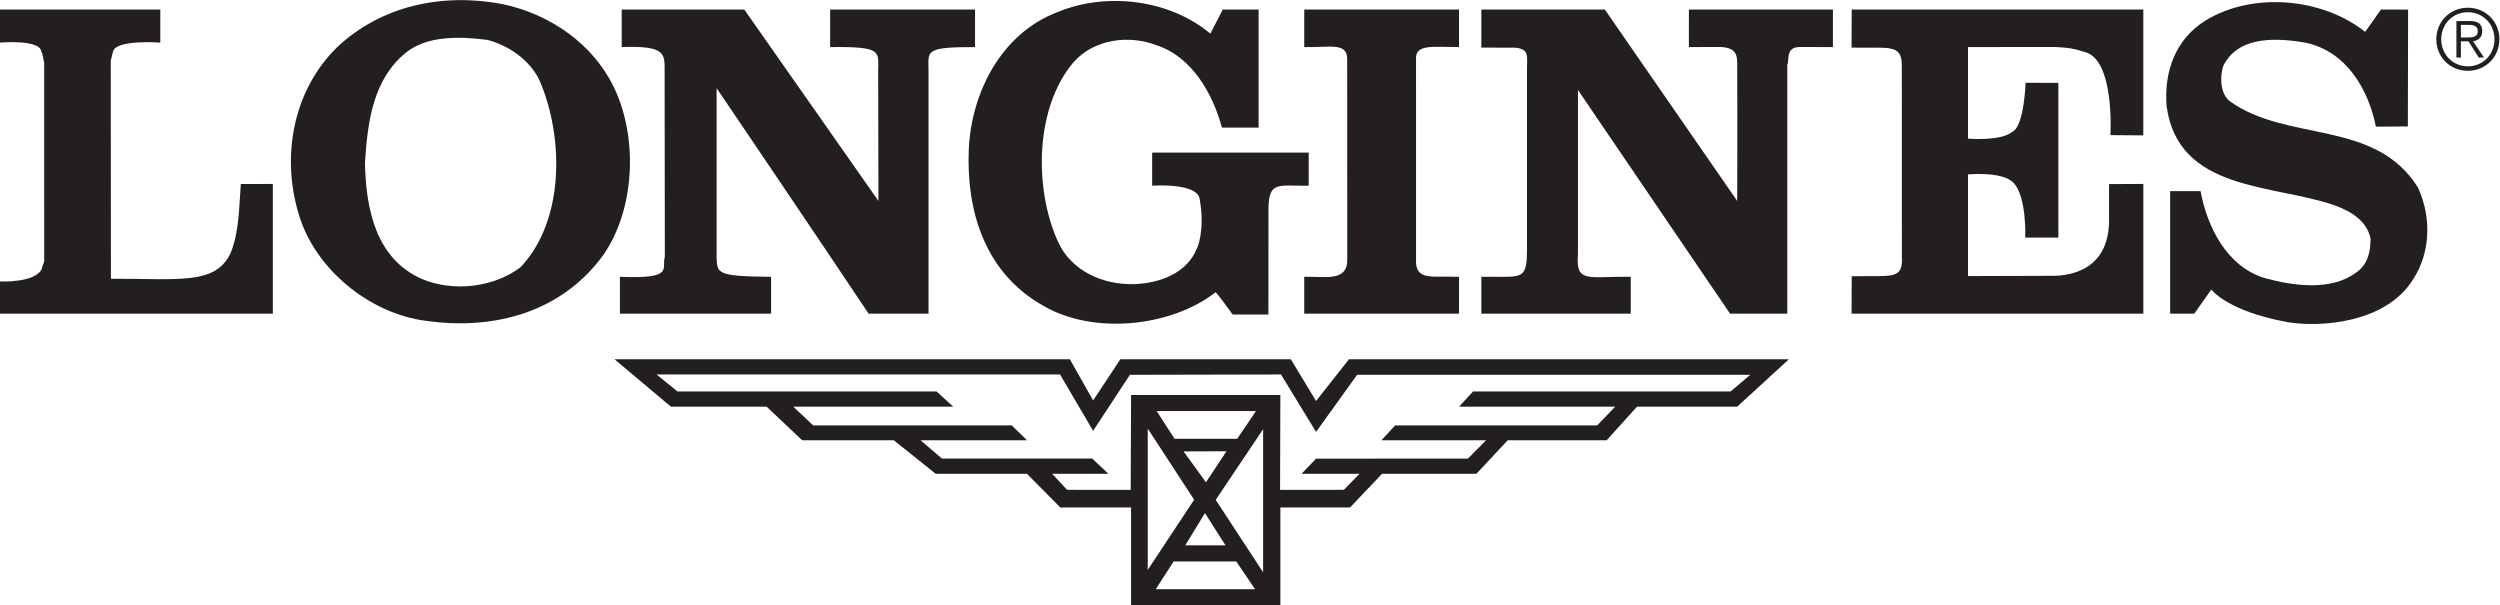 <?xml version="1.0" encoding="UTF-8" standalone="no"?>
<svg
        xmlns:dc="http://purl.org/dc/elements/1.1/"
        xmlns:cc="http://creativecommons.org/ns#"
        xmlns:rdf="http://www.w3.org/1999/02/22-rdf-syntax-ns#"
        xmlns:svg="http://www.w3.org/2000/svg"
        xmlns="http://www.w3.org/2000/svg"
        viewBox="0 0 471.747 114.16"
        height="114.16"
        width="471.747"
        xml:space="preserve"
        version="1.1">
    <g
            transform="matrix(1.333,0,0,-1.333,0,114.16)"
            id="g10">
    <g
            transform="scale(0.1)"
            id="g12">
    <path
            id="path14"
            style="fill:#231f20;fill-opacity:1;fill-rule:nonzero;stroke:none"
            d="m 3492.04,803.344 h -8.4 v 17.883 h 11.64 c 6.25,0 12.25,-1.68 12.25,-8.883 0,-8.762 -7.68,-9 -15.49,-9 z m 21.85,9 c 0,9.242 -5.17,14.281 -16.81,14.281 h -19.79 V 775.02 h 6.35 v 22.925 h 10.69 l 14.52,-22.925 h 7.44 l -15.36,22.925 c 6.95,1.2 12.96,5.278 12.96,14.399"/>
        <path
                id="path16"
                style="fill:#231f20;fill-opacity:1;fill-rule:nonzero;stroke:none"
                d="m 3493.49,762.539 c -21.61,0 -37.69,16.922 -37.69,38.285 0,21.364 16.08,38.281 37.69,38.281 21.6,0 37.68,-16.917 37.68,-38.281 0,-21.363 -16.08,-38.285 -37.68,-38.285 z m 0,82.93 c -25.2,0 -44.65,-19.567 -44.65,-44.645 0,-25.082 19.45,-44.644 44.65,-44.644 25.19,0 44.64,19.562 44.64,44.644 0,25.078 -19.45,44.645 -44.64,44.645"/>
        <path
                id="path18"
                style="fill:#231f20;fill-opacity:1;fill-rule:nonzero;stroke:none"
                d="M 736.992,478.262 C 699,449.137 640.754,442.809 596.43,461.801 c -64.582,29.125 -78.508,98.769 -79.782,164.621 3.801,58.25 11.399,117.766 58.254,155.754 30.391,24.058 75.977,22.793 115.235,17.726 29.125,-7.597 59.515,-27.855 73.449,-56.98 34.187,-78.512 36.719,-197.547 -26.594,-264.66 z m 125.363,267.191 c -32.925,56.985 -91.171,92.442 -150.691,105.102 -86.113,16.465 -172.223,-2.532 -234.266,-60.782 -62.05,-60.781 -79.781,-153.222 -54.453,-236.8 22.793,-77.246 100.039,-140.555 179.813,-150.688 97.512,-13.93 192.48,12.66 250.734,92.442 48.117,68.378 50.649,178.543 8.863,250.726"/>
        <path
                id="path20"
                style="fill:#231f20;fill-opacity:1;fill-rule:nonzero;stroke:none"
                d="m 940.824,754.211 0.321,-261.258 c -5.071,-16.535 14.718,-31.574 -63.594,-28.41 v -52.125 h 214.009 v 52.125 c -77.92,0.793 -76.34,4.75 -77.13,28.406 v 238.692 c 0,0 144.24,-212.856 215.15,-319.223 h 84.84 v 343.379 c -0.04,28.488 -7.16,34.027 65.85,33.976 v 53.184 h -205.14 v -53.184 c 75.15,0.848 68,-6.019 68,-34.511 l 0.38,-183.293 -189.94,270.988 H 880.082 v -53.184 c 63.906,2.43 60.742,-10.238 60.742,-35.562"/>
        <path
                id="path22"
                style="fill:#231f20;fill-opacity:1;fill-rule:nonzero;stroke:none"
                d="M 325.875,496.992 C 303.711,452.672 253.063,462.168 157.02,461.801 l -0.219,308.84 3.043,12.16 c 3.039,18.242 67.097,13.301 67.097,13.301 v 46.855 H 0 v -46.855 c 0,0 56.48,4.941 58.508,-12.661 1.691,-2.164 4.027,-15.847 4.027,-15.847 l 0.023,-279.707 c 0.012,-3.836 -3.047,-7.735 -3.043,-11.149 C 51.41,455.453 0,458.004 0,458.004 v -45.586 h 386.223 v 183.613 l -45.317,-0.109 c -2.527,-32.926 -2.371,-69.805 -15.031,-98.93"/>
        <path
                id="path24"
                style="fill:#231f20;fill-opacity:1;fill-rule:nonzero;stroke:none"
                d="m 1476.51,423.809 c 70.92,-41.789 181.09,-30.391 244.4,19 8.87,-10.133 16.46,-21.532 24.06,-31.661 h 50.61 l 0.05,150.743 c 0.75,39.179 14.99,30.867 56.98,31.605 v 46.856 H 1631 v -46.856 c 0,0 64.07,4.801 67.24,-18.941 7.91,-43.532 -3.17,-68.856 -3.92,-69.703 -13.93,-35.454 -53.19,-49.383 -88.64,-50.649 -43.06,-1.269 -89.91,17.731 -108.9,62.047 -32.93,74.711 -31.66,187.418 22.79,251.996 29.12,32.926 78.51,39.258 117.76,24.059 50.66,-16.461 79.79,-69.645 92.45,-116.5 17.73,0 51.91,0 51.91,0 v 167.152 h -50.65 l -17.73,-34.187 c -56.98,48.121 -146.89,59.515 -216.53,30.39 -79.78,-30.39 -121.57,-113.969 -125.37,-193.746 -3.8,-89.906 24.06,-176.016 105.1,-221.605"/>
        <path
                id="path26"
                style="fill:#231f20;fill-opacity:1;fill-rule:nonzero;stroke:none"
                d="m 1907.06,773.309 0.12,-283.399 c 0.7,-33.441 -31.72,-24.32 -60.9,-25.367 v -52.125 h 219.06 l 0.12,52.125 c -39.57,1.586 -62.52,-6.328 -60.9,25.367 l -0.04,282.508 c -1.38,21.531 21.94,17.48 60.82,17.355 v 53.184 h -219.06 v -53.184 c 35.26,-0.89 60.6,7.215 60.78,-16.464"/>
        <path
                id="path28"
                style="fill:#231f20;fill-opacity:1;fill-rule:nonzero;stroke:none"
                d="m 3155.63,713.793 c -16.46,13.93 -11.42,46.75 -6.32,53.187 22.79,39.254 75.62,35.508 113.96,29.122 59.8,-12.606 89.91,-68.379 100.04,-119.028 l 45.23,0.367 0.36,165.411 -38.34,0.105 -22.44,-31.652 c -60.79,48.117 -158.29,56.98 -225.41,16.457 -43.05,-26.59 -59.52,-72.176 -55.71,-121.567 16.47,-121.562 151.96,-110.164 238.07,-140.554 21.52,-7.598 45.58,-21.532 50.64,-46.856 0,-18.996 -3.79,-36.726 -20.25,-48.121 -35.46,-26.594 -89.91,-18.992 -130.43,-7.598 -53.18,16.461 -81.06,73.446 -89.91,122.832 -10.13,0 -43.06,0 -43.06,0 v -173.48 h 34.15 l 24.1,34.187 c 0,0 22.14,-30.425 107.07,-46.042 42.86,-7.692 139.86,-3.344 179.11,61.238 22.8,35.457 26.86,84.222 6.34,129.16 -60.79,97.512 -186.14,63.316 -267.2,122.832"/>
        <path
                id="path30"
                style="fill:#231f20;fill-opacity:1;fill-rule:nonzero;stroke:none"
                d="m 2390.75,789.773 40.03,0.125 c 29.29,0.551 28.39,-12.984 28.39,-27.363 0.43,-71.972 0,-190.566 0,-190.566 l -187.42,270.988 c 0,0 -144.36,0 -174.75,0 v -53.926 l 48.01,-0.148 c 21.29,-2.028 16.21,-13.176 16.58,-34.457 V 501.059 c -0.37,-43.579 -8.47,-35.469 -64.59,-36.516 v -52.125 h 211.48 l -0.04,52.125 c -60.06,1.047 -78.3,-10.102 -74.68,32.465 v 231.984 c 72.19,-106.371 215.27,-316.574 215.27,-316.574 h 81.06 v 352.141 c 3.35,7.711 -3.04,25.339 18.24,25.339 l 46.33,-0.125 v 53.184 h -203.87 l -0.04,-53.184"/>
        <path
                id="path32"
                style="fill:#231f20;fill-opacity:1;fill-rule:nonzero;stroke:none"
                d="m 2621.06,789.031 c 52.93,-1.16 71.18,5.934 71.12,-25.488 l 0.11,-269.578 c 1.96,-34.453 -13.24,-27.363 -71.03,-28.629 l -0.2,-52.918 h 413.01 v 183.613 l -48.53,-0.222 v -52.18 c -0.45,-61.824 -43.93,-78.633 -83.96,-77.656 l -115.7,-0.371 v 143.902 c 0,0 46.84,4.43 63.31,-10.766 20.26,-18.992 17.73,-78.687 17.73,-78.687 h 46.86 v 219.07 l -46.37,0.055 c 0,0 -1.95,-61.36 -18.53,-69.164 -16.47,-13.934 -63,-9.836 -63,-9.836 v 129.648 l 123.5,0.024 c 12.13,-0.727 22.47,-0.739 40.03,-6.59 44.8,-8.567 38.08,-118.129 38.08,-118.129 l 46.58,-0.356 v 178.184 h -412.81 l -0.2,-53.926"/>
        <path
                id="path34"
                style="fill:#231f20;fill-opacity:1;fill-rule:nonzero;stroke:none"
                d="m 2477.63,325.824 -27.79,-23.574 h -364.56 l -19.82,-21.531 h 221.04 l -25.55,-26.461 h -285.96 l -19.37,-21.043 h 148.18 l -25.79,-25.949 -215,-0.157 -20.54,-21.367 h 82.12 l -22.16,-22.734 -90.35,-0.059 0.41,134.254 h -211.33 l -0.55,-134.254 -89.95,0.059 -21.36,22.734 h 79.66 l -22.8,21.524 h -212.74 l -30.3,25.949 h 150.7 l -21.63,21.043 h -281.12 l -28.13,26.461 h 226.48 l -23.59,21.527 H 959.027 l -29.558,24.059 h 571.101 l 46.86,-79.782 52.05,79.301 213.87,0.481 49.66,-81.305 58.09,80.824 z m -689.55,-279.562 -67.11,102.566 67.11,100.039 z m -152.01,-23.871 25.33,39.25 h 88.63 l 26.6,-39.25 z m 54.34,126.632 -65.67,-99.394 V 249.707 Z m -27.7,86.192 -25.32,39.254 h 140.56 l -26.59,-39.254 z m 72.12,-150.781 h -56.97 l 27.85,45.593 z m -59.43,133.007 60.82,0.176 -29.09,-43.887 z m 187.61,71.336 -35.73,59.055 h -241.27 l -38.58,-58.246 -32.93,58.246 H 869.949 l 79.781,-67.113 h 135.49 l 50.35,-47.504 h 129.66 l 59.33,-47.473 h 129.16 l 47.25,-47.676 h 100.19 V 0 h 211.33 v 138.066 h 98.64 l 45.32,47.676 H 2090 l 44.33,47.473 h 140.07 l 42.94,47.504 h 141.83 l 73.18,67.113 h -622.76 l -46.58,-59.055"/></g></g></svg>
